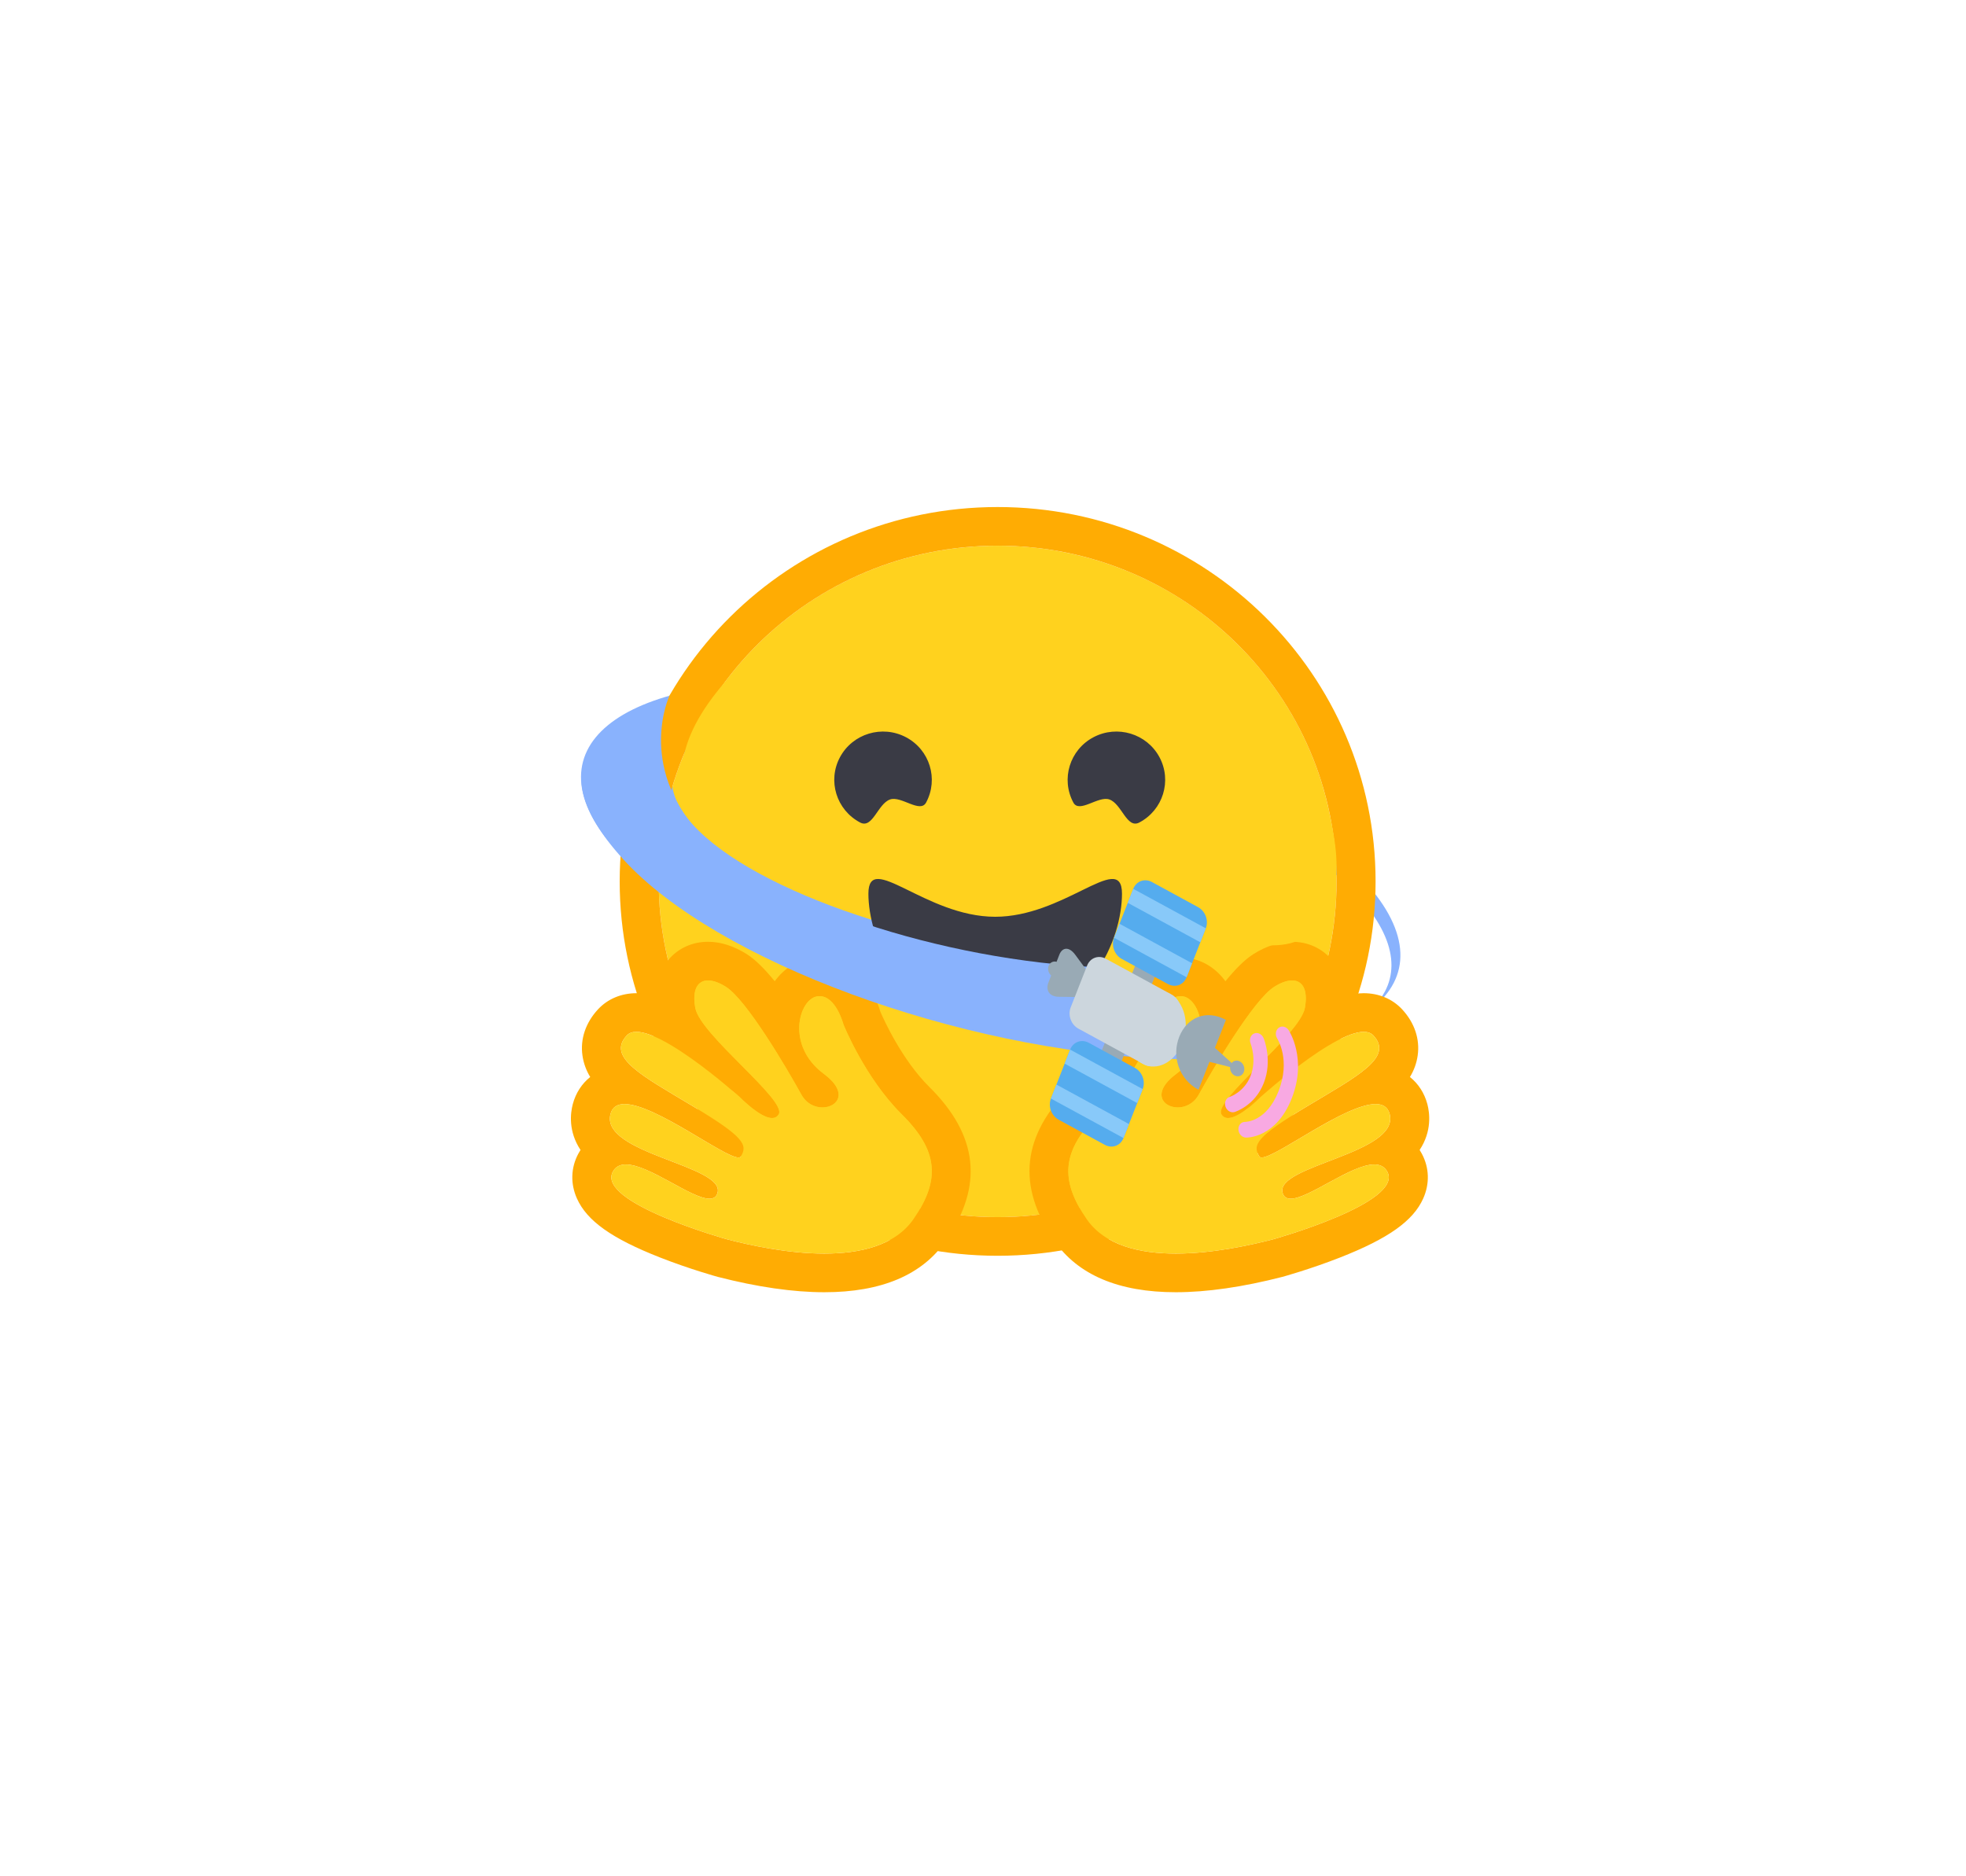 <?xml version="1.0" encoding="UTF-8" standalone="no"?>
<!DOCTYPE svg PUBLIC "-//W3C//DTD SVG 1.1//EN" "http://www.w3.org/Graphics/SVG/1.1/DTD/svg11.dtd">
<svg xmlns:xl="http://www.w3.org/1999/xlink" xmlns="http://www.w3.org/2000/svg" xmlns:dc="http://purl.org/dc/elements/1.1/" version="1.1" viewBox="-102.5 -216.5 1541 1471" width="1541" height="1471">
  <defs/>
  <g id="Canvas___1" stroke="none" fill-opacity="1" stroke-dasharray="none" fill="none" stroke-opacity="1">
    <title>版面 1</title>
    <g id="Canvas___1: 图层 1">
      <title>图层 1</title>
      <g id="Group_52">
        <g id="Graphic_43">
          <path d="M 677.56 584.618 C 752.701 584.618 776.944 518.245 776.944 484.162 C 776.944 466.45 764.926 472.028 745.677 481.469 C 727.885 490.195 703.924 502.221 677.56 502.221 C 622.67 502.221 578.176 450.078 578.176 484.162 C 578.176 518.245 602.419 584.618 677.56 584.618 Z" fill="black"/>
        </g>
        <g id="Graphic_41">
          <path d="M 867.322 288.39 C 971.07 391.175 971.07 557.823 867.322 660.609 C 763.574 763.395 595.365 763.395 491.617 660.609 C 387.868 557.823 387.868 391.175 491.617 288.39 C 595.365 185.604 763.574 185.604 867.322 288.39" fill="#ffd21e"/>
        </g>
        <g id="Group_34">
          <g id="Graphic_35">
            <path d="M 679.469 661.959 C 716.091 661.959 745.775 632.545 745.775 596.269 C 745.775 568.008 727.765 543.916 702.496 534.645 C 701.567 534.305 700.627 533.986 699.681 533.685 C 693.311 531.669 686.516 553.363 679.469 553.363 C 672.887 553.363 666.528 531.527 660.519 533.299 C 633.135 541.377 613.164 566.514 613.164 596.269 C 613.164 632.545 642.853 661.959 679.469 661.959 Z" fill="#ef4e4e"/>
          </g>
        </g>
        <g id="Graphic_33">
          <ellipse cx="859.132" cy="413.904" rx="24.845" ry="24.614" fill="#ffd21e"/>
        </g>
        <g id="Graphic_32">
          <ellipse cx="503.637" cy="413.904" rx="24.845" ry="24.614" fill="#ffd21e"/>
        </g>
        <g id="Graphic_44">
          <path d="M 676.198 670.911 C 737.843 670.911 757.731 604.539 757.731 570.456 C 757.731 552.744 747.872 558.322 732.081 567.763 C 717.485 576.489 697.827 588.514 676.198 588.514 C 631.168 588.514 594.666 536.372 594.666 570.456 C 594.666 604.539 614.554 670.911 676.198 670.911 Z" fill="#ffd21e"/>
        </g>
      </g>
      <g id="Graphic_69">
        <path d="M 542.581 318.091 C 380.786 311.587 308.517 371.057 381.169 450.888 C 453.814 530.734 643.829 600.705 805.606 607.2 C 811.101 607.421 816.227 607.375 821.523 607.447 L 756.133 535.574 C 630.313 530.529 489.053 483.301 440.65 430.077 C 392.225 376.852 454.974 337.797 580.775 342.834 L 580.295 342.807 L 580.76 342.818 C 724.542 348.576 895.102 412.586 961.677 485.76 C 993.876 521.151 995.609 552.107 972.84 574.092 C 1003.272 550.031 1003.824 514.848 966.988 474.371 C 894.358 394.541 704.342 324.57 542.581 318.091 Z" fill="#89b2fd"/>
      </g>
      <g id="Graphic_40">
        <path d="M 945.139 474.499 C 945.139 329.133 826.197 211.295 679.469 211.295 C 532.747 211.295 413.805 329.133 413.805 474.499 C 413.805 619.86 532.747 737.698 679.469 737.698 C 826.197 737.698 945.139 619.86 945.139 474.499 Z M 383.227 474.499 C 383.227 312.404 515.861 181 679.469 181 C 843.083 181 975.717 312.404 975.717 474.499 C 975.717 636.589 843.083 767.993 679.469 767.993 C 515.861 767.993 383.227 636.589 383.227 474.499 Z" fill="#ffac03"/>
      </g>
      <g id="Graphic_29">
        <path d="M 910.26 521.836 C 922.639 521.836 933.7 526.874 941.412 536.009 C 946.182 541.667 951.171 550.784 951.572 564.44 C 956.767 562.963 961.755 562.139 966.423 562.139 C 978.269 562.139 988.974 566.639 996.542 574.807 C 1006.267 585.299 1010.584 598.188 1008.704 611.089 C 1007.809 617.23 1005.739 622.74 1002.643 627.836 C 1009.174 633.067 1013.979 640.356 1016.307 649.121 C 1018.124 655.989 1019.988 670.298 1010.252 685.033 C 1010.871 685.999 1011.45 686.999 1011.995 688.021 C 1017.849 699.03 1018.222 711.477 1013.056 723.065 C 1005.218 740.629 985.746 754.467 947.937 769.322 C 924.411 778.559 902.892 784.467 902.697 784.523 C 871.597 792.51 843.473 796.572 819.122 796.572 C 774.369 796.572 742.329 782.99 723.889 756.211 C 694.211 713.084 698.454 673.638 736.853 635.612 C 758.108 614.571 772.236 583.55 775.178 576.739 C 781.112 556.578 796.8 534.168 822.877 534.168 L 822.883 534.168 C 825.079 534.168 827.298 534.339 829.482 534.679 C 840.904 536.463 850.887 542.973 858.02 552.778 C 865.72 543.291 873.197 535.747 879.963 531.493 C 890.163 525.085 900.352 521.836 910.26 521.836 M 910.26 552.13 C 906.361 552.13 901.596 553.778 896.344 557.078 C 880.037 567.326 848.57 620.911 837.051 641.759 C 833.192 648.74 826.593 651.694 820.653 651.694 C 808.864 651.694 799.661 640.083 819.574 625.33 C 849.522 603.131 839.018 566.843 824.718 564.605 C 824.093 564.508 823.473 564.463 822.877 564.463 C 809.879 564.463 804.145 586.657 804.145 586.657 C 804.145 586.657 787.345 628.466 758.475 657.039 C 729.606 685.624 728.115 708.568 749.158 739.135 C 763.504 759.983 790.974 766.277 819.122 766.277 C 848.318 766.277 878.248 759.506 895.025 755.194 C 895.851 754.984 997.855 726.434 984.937 702.138 C 982.764 698.053 979.186 696.417 974.685 696.417 C 956.492 696.417 923.396 723.247 909.165 723.247 C 905.989 723.247 903.747 721.906 902.829 718.634 C 896.769 697.088 995.006 688.027 986.726 656.812 C 985.264 651.291 981.308 649.053 975.74 649.058 C 951.698 649.058 897.755 690.953 886.448 690.953 C 885.582 690.953 884.963 690.703 884.624 690.169 C 878.959 681.114 882.067 674.786 921.997 650.848 C 961.927 626.898 989.954 612.492 974.014 595.297 C 972.179 593.315 969.576 592.434 966.423 592.434 C 942.18 592.44 884.9 644.082 884.9 644.082 C 884.9 644.082 869.441 660.01 860.095 660.01 C 857.945 660.01 856.116 659.17 854.878 657.096 C 848.249 646.019 916.447 594.82 920.289 573.694 C 922.898 559.379 918.465 552.13 910.26 552.13" fill="#ffac03"/>
      </g>
      <g id="Graphic_28">
        <path d="M 749.158 739.135 C 728.12 708.568 729.611 685.624 758.475 657.039 C 787.345 628.466 804.151 586.657 804.151 586.657 C 804.151 586.657 810.423 562.372 824.723 564.605 C 839.018 566.843 849.516 603.131 819.569 625.33 C 789.621 647.519 825.532 662.601 837.051 641.759 C 848.576 620.911 880.032 567.326 896.35 557.078 C 912.657 546.83 924.136 552.573 920.294 573.694 C 916.447 594.82 848.244 646.019 854.883 657.102 C 861.517 668.173 884.905 644.082 884.905 644.082 C 884.905 644.082 958.08 578.102 974.014 595.297 C 989.948 612.492 961.927 626.898 921.997 650.848 C 882.061 674.786 878.965 681.114 884.63 690.169 C 890.301 699.229 978.447 625.603 986.726 656.812 C 995 688.027 896.769 697.088 902.829 718.634 C 908.896 740.192 972.025 677.847 984.937 702.138 C 997.861 726.434 895.851 754.984 895.025 755.194 C 862.073 763.664 778.394 781.604 749.158 739.135" fill="#ffd21e"/>
      </g>
      <g id="Graphic_31">
        <path d="M 452.503 521.836 C 440.129 521.836 429.063 526.874 421.351 536.009 C 416.581 541.667 411.598 550.784 411.191 564.44 C 406.002 562.963 401.008 562.139 396.346 562.139 C 384.494 562.139 373.789 566.639 366.221 574.807 C 356.496 585.299 352.179 598.188 354.059 611.089 C 354.954 617.23 357.024 622.74 360.12 627.836 C 353.595 633.067 348.784 640.356 346.462 649.121 C 344.639 655.989 342.775 670.298 352.517 685.033 C 351.898 685.999 351.313 686.999 350.774 688.021 C 344.914 699.03 344.541 711.477 349.707 723.065 C 357.545 740.629 377.017 754.467 414.832 769.322 C 438.352 778.559 459.876 784.467 460.066 784.523 C 491.166 792.51 519.29 796.572 543.641 796.572 C 588.394 796.572 620.434 782.99 638.874 756.211 C 668.552 713.084 664.309 673.638 625.91 635.612 C 604.655 614.571 590.527 583.55 587.585 576.739 C 581.651 556.578 565.963 534.168 539.886 534.168 L 539.88 534.168 C 537.684 534.168 535.471 534.339 533.28 534.679 C 521.859 536.463 511.876 542.973 504.743 552.778 C 497.043 543.291 489.566 535.747 482.8 531.493 C 472.605 525.085 462.411 521.836 452.503 521.836 M 452.503 552.13 C 456.402 552.13 461.167 553.778 466.419 557.078 C 482.726 567.326 514.193 620.911 525.712 641.759 C 529.576 648.74 536.17 651.694 542.111 651.694 C 553.899 651.694 563.108 640.083 543.188 625.33 C 513.247 603.131 523.751 566.843 538.045 564.605 C 538.67 564.508 539.289 564.463 539.886 564.463 C 552.884 564.463 558.618 586.657 558.618 586.657 C 558.618 586.657 575.424 628.466 604.288 657.039 C 633.157 685.624 634.648 708.568 613.611 739.135 C 599.259 759.983 571.789 766.277 543.641 766.277 C 514.445 766.277 484.515 759.506 467.743 755.194 C 466.918 754.984 364.908 726.434 377.826 702.138 C 379.999 698.053 383.577 696.417 388.078 696.417 C 406.277 696.417 439.372 723.247 453.598 723.247 C 456.78 723.247 459.016 721.906 459.934 718.634 C 466 697.088 367.757 688.027 376.037 656.812 C 377.499 651.291 381.461 649.053 387.023 649.058 C 411.07 649.058 465.014 690.953 476.321 690.953 C 477.181 690.953 477.8 690.703 478.139 690.169 C 483.804 681.114 480.702 674.786 440.771 650.848 C 400.841 626.898 372.815 612.492 388.754 595.297 C 390.589 593.315 393.187 592.434 396.346 592.434 C 420.589 592.44 477.863 644.082 477.863 644.082 C 477.863 644.082 493.322 660.01 502.673 660.01 C 504.818 660.01 506.647 659.17 507.885 657.096 C 514.514 646.019 446.322 594.82 442.474 573.694 C 439.865 559.379 444.303 552.13 452.503 552.13" fill="#ffac03"/>
      </g>
      <g id="Graphic_30">
        <path d="M 613.605 739.135 C 634.648 708.568 633.157 685.624 604.288 657.039 C 575.418 628.466 558.618 586.657 558.618 586.657 C 558.618 586.657 552.34 562.372 538.045 564.605 C 523.745 566.843 513.252 603.131 543.194 625.33 C 573.142 647.519 537.231 662.601 525.712 641.759 C 514.193 620.911 482.731 567.326 466.419 557.078 C 450.112 546.83 438.627 552.573 442.474 573.694 C 446.316 594.82 514.519 646.019 507.885 657.102 C 501.246 668.173 477.863 644.082 477.863 644.082 C 477.863 644.082 404.683 578.102 388.749 595.297 C 372.82 612.492 400.836 626.898 440.766 650.848 C 480.707 674.786 483.804 681.114 478.139 690.169 C 472.462 699.229 384.317 625.603 376.037 656.812 C 367.763 688.027 465.994 697.088 459.934 718.634 C 453.873 740.192 390.738 677.847 377.826 702.138 C 364.908 726.434 466.912 754.984 467.737 755.194 C 500.69 763.664 584.374 781.604 613.605 739.135" fill="#ffd21e"/>
      </g>
      <g id="Graphic_74">
        <path d="M 861.863 290.745 C 965.863 398.745 973.863 542.745 877.863 522.745 C 781.863 502.745 657.863 486.745 557.863 474.745 C 457.863 462.745 376.751 405.286 480.5 302.5 C 584.248 199.714 757.864 182.744 861.863 290.745 Z" fill="#ffd21e"/>
      </g>
      <g id="Graphic_37">
        <path d="M 677.56 584.618 C 752.701 584.618 776.944 518.245 776.944 484.162 C 776.944 466.45 764.926 472.028 745.677 481.469 C 727.885 490.195 703.924 502.221 677.56 502.221 C 622.67 502.221 578.176 450.078 578.176 484.162 C 578.176 518.245 602.419 584.618 677.56 584.618 Z" fill="#3a3b45"/>
      </g>
      <g id="Graphic_76">
        <path d="M 383.93 354.717 C 383.93 354.717 313.446 377.421 386.098 457.251 C 458.743 537.097 648.759 607.069 810.535 613.564 C 816.03 613.784 821.157 613.739 826.453 613.81 L 761.062 541.937 C 635.243 536.892 493.983 489.665 445.58 436.44 C 397.155 383.215 422 329.5 422 329.5 Z" fill="#89b2fd"/>
      </g>
      <g id="Group_68">
        <g id="Graphic_57">
          <path d="M 756.976 617.62 L 789.247 535.421 L 804.756 543.867 L 772.487 626.072 Z" fill="#99aab5"/>
        </g>
        <g id="Graphic_58">
          <path d="M 778.12 675.694 C 775.744 681.748 769.19 684.133 763.48 681.023 L 727.288 661.317 C 721.578 658.207 718.872 650.775 721.25 644.727 L 736.303 606.357 C 738.679 600.304 745.233 597.918 750.943 601.028 L 787.137 620.74 C 792.845 623.844 795.551 631.277 793.175 637.33 L 778.12 675.694 Z M 827.579 549.651 C 825.209 555.702 818.65 558.089 812.944 554.977 L 776.751 535.266 C 771.04 532.155 768.337 524.729 770.712 518.676 L 785.773 480.309 C 788.149 474.256 794.702 471.87 800.413 474.981 L 836.602 494.694 C 842.312 497.804 845.015 505.231 842.645 511.282 Z" fill="#55acee"/>
        </g>
        <g id="Graphic_59">
          <path d="M 756.734 554.297 L 740.354 532.07 C 735.17 525.042 730.008 526.436 727.857 531.915 L 719.258 553.839 C 717.103 559.321 719.545 564.856 727.449 564.956 L 752.433 565.256 Z" fill="#99aab5"/>
        </g>
        <g id="Graphic_60">
          <path d="M 809.1 612.739 C 806.719 618.794 800.165 621.18 794.457 618.076 L 742.755 589.918 C 737.044 586.808 734.339 579.375 736.714 573.322 L 749.616 540.445 C 751.992 534.392 758.551 532.004 764.261 535.114 L 815.964 563.272 C 821.669 566.384 824.372 573.811 821.999 579.87 Z" fill="#ccd6dd"/>
        </g>
        <g id="Graphic_61">
          <path d="M 824.315 601.262 C 818.38 616.397 804.301 623.621 792.882 617.406 C 781.461 611.186 792.528 602.322 798.468 587.185 C 804.408 572.049 802.973 556.381 814.392 562.595 C 825.808 568.817 830.255 586.125 824.315 601.262 Z" fill="#ccd6dd"/>
        </g>
        <g id="Graphic_62">
          <path d="M 858.398 583.057 C 842.893 574.603 827.738 581.255 821.794 596.38 C 815.861 611.521 821.383 629.415 836.891 637.861 Z M 849.799 604.981 L 868.327 621.722 L 845.498 615.941 Z" fill="#99aab5"/>
        </g>
        <g id="Graphic_63">
          <path d="M 872.421 623.952 C 871.232 626.983 867.96 628.174 865.101 626.617 C 862.242 625.06 860.893 621.352 862.082 618.322 C 863.271 615.291 866.543 614.101 869.402 615.658 C 872.261 617.215 873.613 620.928 872.421 623.952 Z" fill="#99aab5"/>
        </g>
        <g id="Graphic_64">
          <path d="M 731.991 617.333 L 736.298 606.359 L 793.173 637.324 L 788.874 648.289 Z M 770.71 518.67 L 775.011 507.711 L 831.883 538.684 L 827.582 549.643 Z M 721.242 644.737 L 725.54 633.772 L 782.418 664.73 L 778.117 675.689 Z M 781.454 491.281 L 785.747 480.318 L 842.628 511.268 L 838.333 522.225 Z" fill="#88c9f9"/>
        </g>
        <g id="Graphic_65">
          <path d="M 729.798 546.283 C 728.612 549.306 725.335 550.498 722.478 548.947 C 719.619 547.39 718.273 543.675 719.457 540.646 C 720.648 537.622 723.92 536.431 726.777 537.982 C 729.636 539.539 730.987 543.252 729.798 546.283 Z" fill="#99aab5"/>
        </g>
        <g id="Graphic_66">
          <path d="M 858.136 651.241 L 858.037 650.938 C 856.998 647.649 858.524 644.271 861.441 643.395 C 861.526 643.37 872.737 639.702 877.739 626.966 C 882.716 614.273 877.854 601.865 877.803 601.691 C 876.457 598.527 877.678 594.954 880.47 593.751 C 883.27 592.553 886.609 594.155 887.927 597.342 C 888.25 598.035 895.029 614.874 888.076 632.591 C 881.115 650.318 865.837 655.102 865.187 655.298 C 862.36 656.148 859.265 654.345 858.136 651.241 Z" fill="#f8a9e2"/>
        </g>
        <g id="Graphic_67">
          <path d="M 868.611 671.066 C 868.378 670.427 868.232 669.736 868.201 669.023 C 868.031 665.624 870.394 662.936 873.482 663.028 C 874.109 663.026 890.282 662.846 899.669 638.914 C 909.183 614.685 899.086 598.429 898.651 597.75 C 896.813 594.905 897.304 591.086 899.762 589.268 C 902.206 587.448 905.683 588.255 907.558 591.087 C 908.159 591.998 922.112 613.726 910.014 644.543 C 897.809 675.665 875.062 675.375 874.1 675.34 C 871.654 675.273 869.493 673.489 868.611 671.066 Z" fill="#f8a9e2"/>
        </g>
        <g id="Graphic_39">
          <path d="M 767.046 410.257 C 776.793 413.665 780.67 433.508 790.509 428.327 C 809.149 418.505 816.225 395.578 806.317 377.111 C 796.403 358.643 773.261 351.633 754.621 361.449 C 735.98 371.271 728.905 394.198 738.813 412.666 C 743.492 421.385 758.342 407.212 767.046 410.257 Z" fill="#3a3b45"/>
        </g>
        <g id="Graphic_38">
          <path d="M 595.167 410.257 C 585.425 413.665 581.549 433.508 571.704 428.327 C 553.064 418.505 545.988 395.578 555.902 377.111 C 565.81 358.643 588.957 351.633 607.598 361.449 C 626.238 371.271 633.314 394.198 623.4 412.666 C 618.727 421.385 603.876 407.212 595.167 410.257 Z" fill="#3a3b45"/>
        </g>
      </g>
    </g>
  </g>
</svg>
